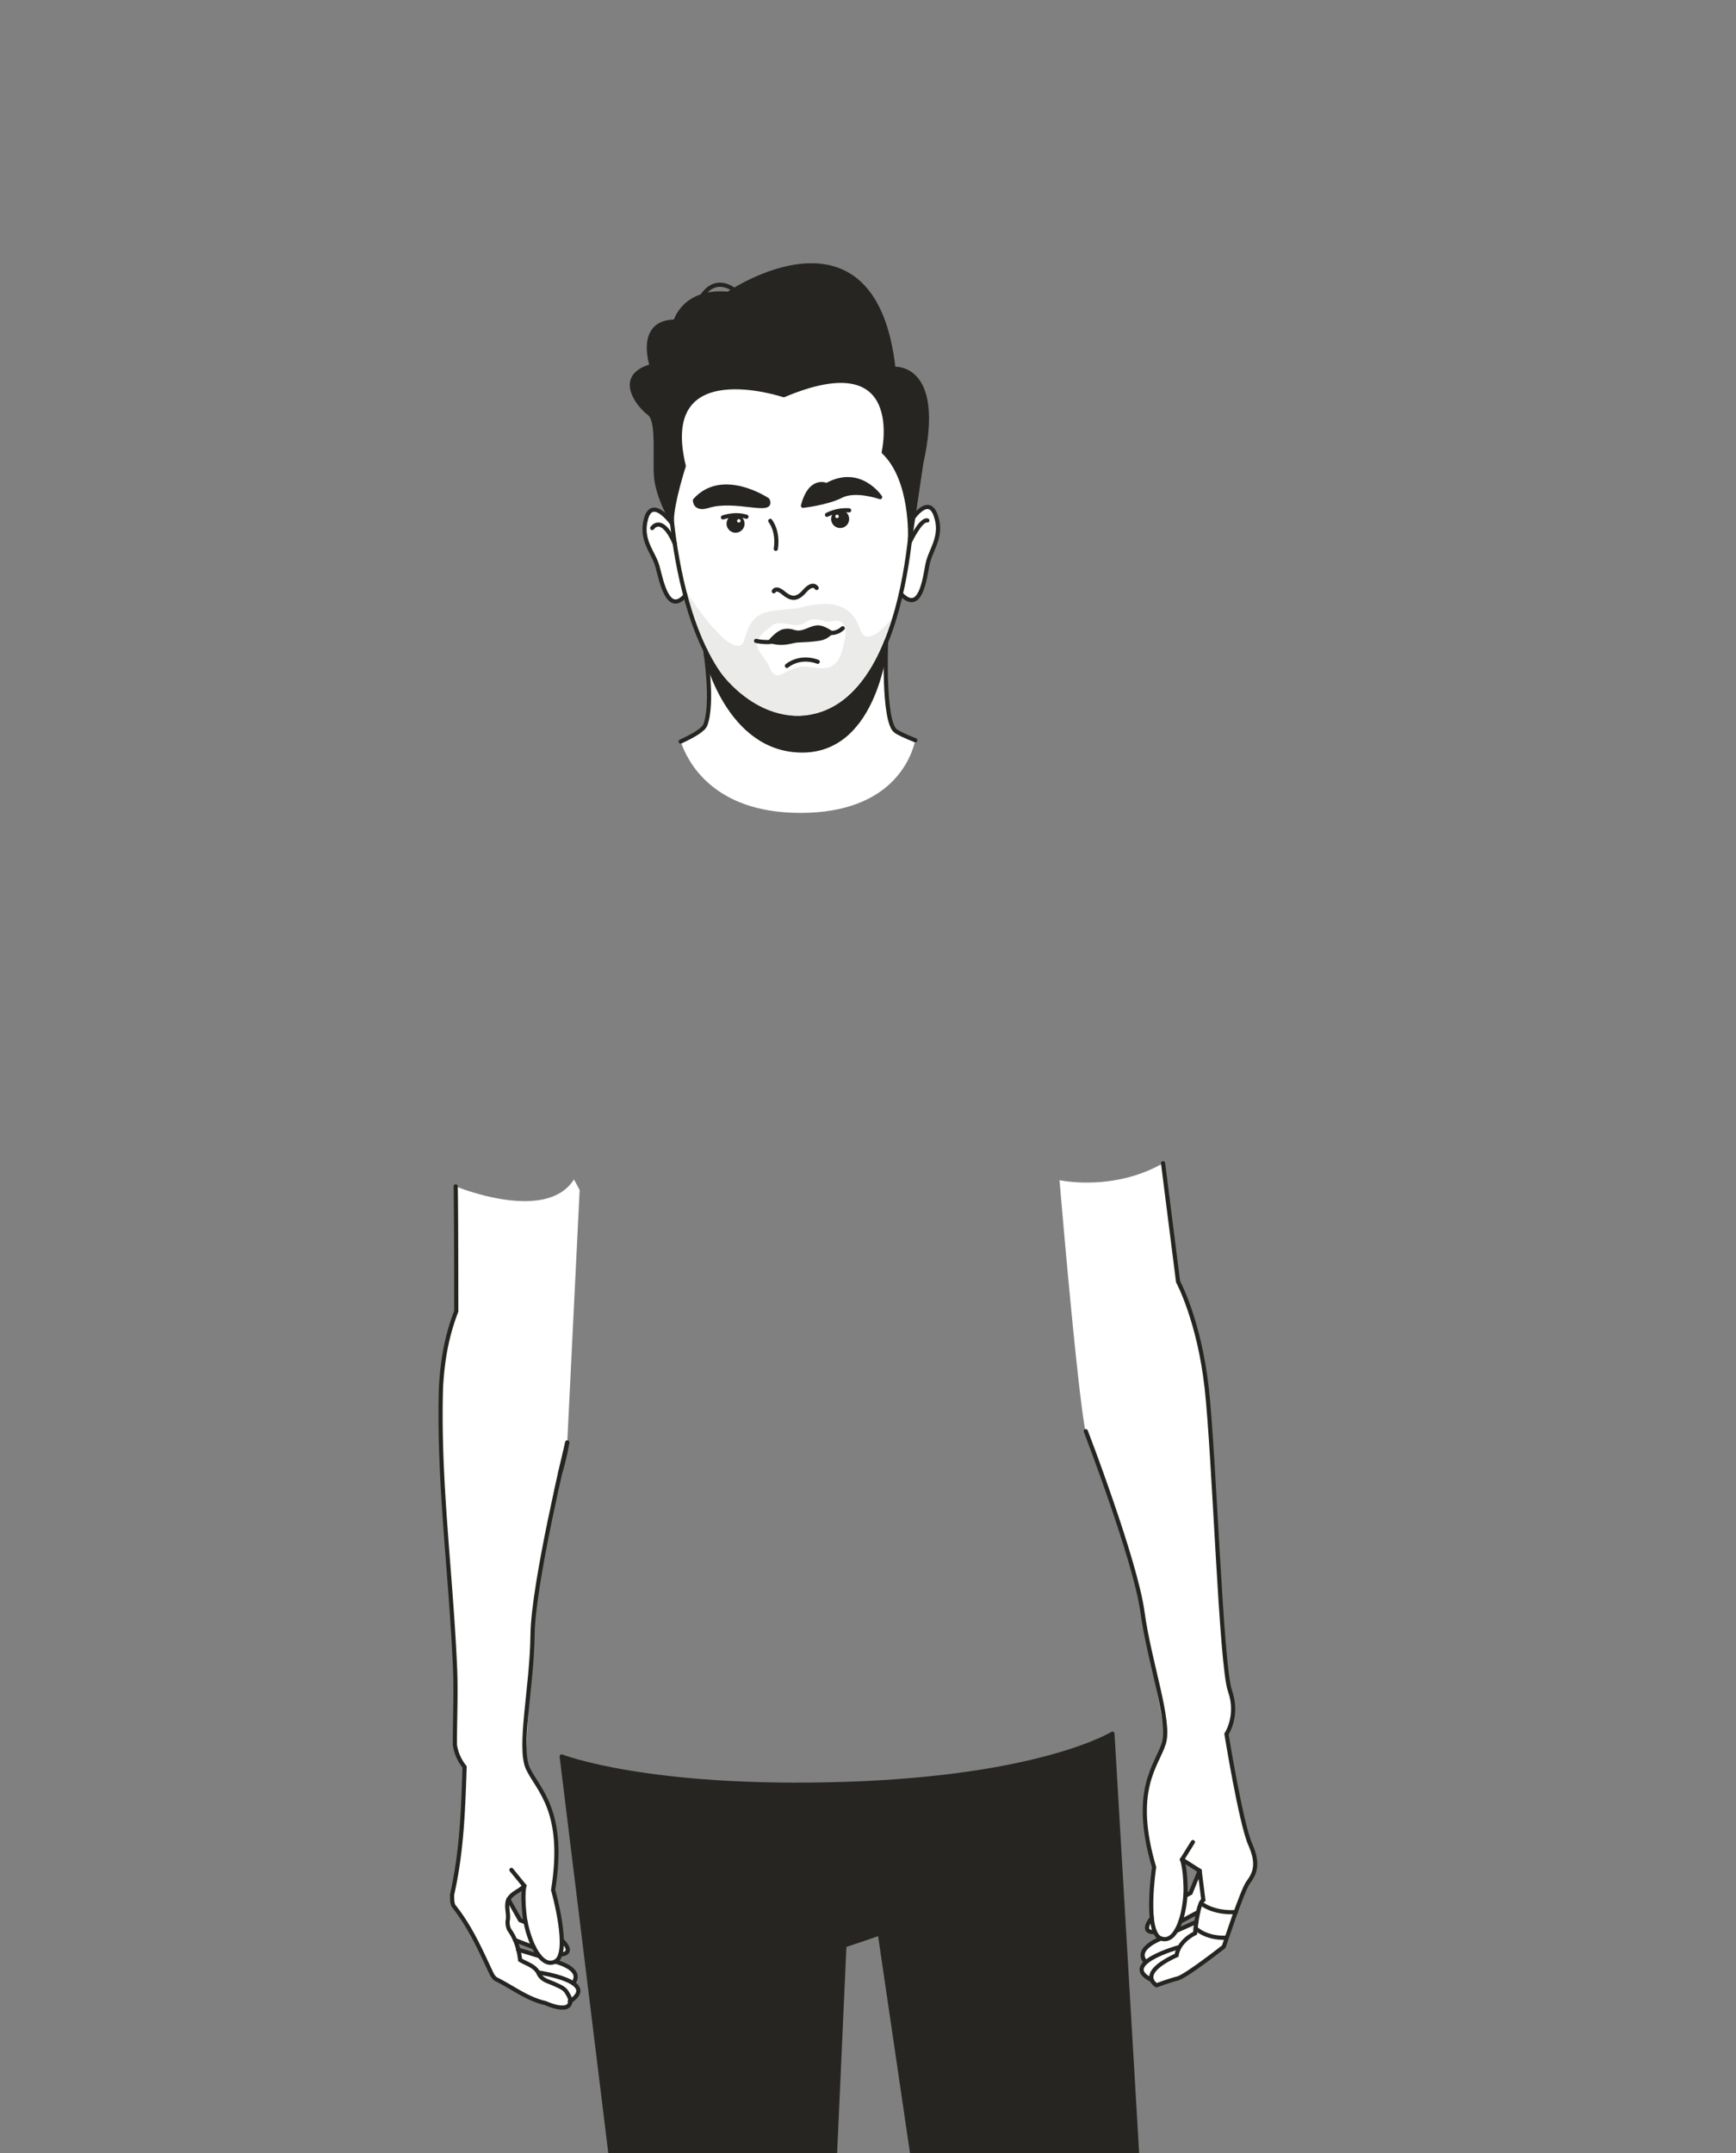 <svg xmlns="http://www.w3.org/2000/svg" width="1250" height="1550" viewBox="0 0 1250 1550"><rect x="0" y="0" width="1250" height="1550" fill="#808080" stroke="none"/><path d="M404.44 1264.52s61.79 24.3 203.69 19.79S801 1248.13 801 1248.13l20.1 342.24-158.7-1.85-28.9-196.61-25.5 8.68-8.84 196.24-153.94-.22z" fill="#262521" stroke="#262521" stroke-linecap="round" stroke-linejoin="round" stroke-width="3"/><path d="M576.33 585.23c66.8 0 80.13-40.94 82.73-52.29-7.38-3-12.66-5.4-14.4-6.89-8.94-7.67-6.65-63.81-6.65-63.81l-130.17 6s6.05 38.19 0 53.71c-1.4 3.58-8 8-17.42 12.8 4.58 12.68 22.29 50.48 85.91 50.48z" fill="#fff"/><path d="M657.84 345s1.76 172-85 172-91-167-91-167l11.66-88.77h126.89z" fill="#fff"/><path d="M655.25 375.93s12.66-20.62 18.37-5.27-3.69 25-5.74 35.5-5 35.46-18.61 22M484 377s-14-19.71-18.69-4 5.38 24.65 8.15 35 7.46 35 20.07 20.7" fill="#fff"/><path d="M657.84 345s1.76 172-85 172-91-167-91-167" fill="none" stroke="#262521" stroke-linecap="round" stroke-miterlimit="10" stroke-width="3"/><path d="M619.7 454.24c-6.78-22.94-26.51-21.42-45.73-16.3-22.47 2.48-32.25.13-38.21 23.56-7 16.05-37.27-28.12-43.89-39.16 18.05 107 123.3 135.72 153.37 18.73-.47.78-19.16 27.28-25.54 13.17zm-12.15 9.1c-4.55 24.66-17.78 16.24-29.85 16.6s-18.26 13.67-23.63.37c-4.06-10.07-18.05-15.95.19-28.48 6.67-7.79 17.29 1.84 25-3.39 8.77-6 13.26.34 19.3-1.1 12.58-3.01 10.88 10.37 8.99 16z" fill="#262521" opacity=".09"/><path d="M655.27 388s2.07-42.5-18.93-62.5c0 0 18-79-72-41 0 0-92-31-72 51 0 0-8.6 26.45-8.6 39.45 0 0-10.4-17.45-11.4-32.45s2-40-5-45-24.93-26.62 2-34c0 0-11-32 17-32 0 0 6-23 38-20 0 0 105-72 119 54 0 0 36-4 20 68z" fill="#262521" stroke="#262521" stroke-linecap="round" stroke-linejoin="round" stroke-width="3"/><path d="M528.67 208.81s-12.95-11-23.14 4.37M595.49 370.64a30.58 30.58 0 0115.92-3.22" fill="none" stroke="#262521" stroke-linecap="round" stroke-miterlimit="10" stroke-width="3"/><path d="M633.73 357.91s-14.52-22.05-38.49-8.66c0 0-11.63-5.81-17.06 14.86 0 0 17.16-1.83 27.55-7.13s28 .93 28 .93z" fill="#262521" stroke="#262521" stroke-linecap="round" stroke-linejoin="round" stroke-width="3"/><circle cx="604.95" cy="373.65" r="6.5" fill="#262521"/><circle cx="602.72" cy="371.76" r="1.25" fill="#fff"/><circle cx="529.64" cy="377.02" r="6.5" fill="#262521"/><circle cx="531.99" cy="374.97" r="1.25" fill="#fff"/><path d="M520.57 372.49c4.83-1.52 10.91-2.4 16.9-.47" fill="none" stroke="#262521" stroke-linecap="round" stroke-miterlimit="10" stroke-width="3"/><path d="M552.65 359.89s-32.38-21.84-52.24.29c0 0-.26 7.13 9.46 4.06 19.48-6.14 47.87 6.18 42.78-4.35z" fill="#262521" stroke="#262521" stroke-linecap="round" stroke-miterlimit="10" stroke-width="3"/><path d="M484 377s-14-19.71-18.69-4 5.38 24.65 8.15 35 7.46 35 20.07 20.7M655.25 375.93s12.66-20.62 18.37-5.27-3.69 25-5.74 35.5-5 35.46-18.61 22" fill="none" stroke="#262521" stroke-linecap="round" stroke-miterlimit="10" stroke-width="3"/><path d="M557.16 425.68s1.36-3.4 6.71 1 9.42 5.8 15.53-1.13 8.6-2.25 8.6-2.25M566.63 479.37s8.82-7.84 22.15-2.94M544.41 461.4a41.09 41.09 0 008 .84c7.61 0 9.2-4.13 13.71-4.6s4.13 1.88 10.24 1.31 7.23-3.75 13.23-3.75 11.46 2.35 17.19-2.91" fill="none" stroke="#262521" stroke-linecap="round" stroke-linejoin="round" stroke-width="3"/><path d="M552.39 462.24s6.45-8.61 12.34-9.42 6.75 1.36 10.85 1.08 8.41-3.53 13.2-3.71 11.49 4.89 11.49 4.89a15.15 15.15 0 01-10.06 6.17c-6.89 1.09-11.52 1-16.05 1.36s-11.53 3.8-21.77-.37" fill="#262521"/><path d="M554.62 375s6 7.14 4 20.13" fill="none" stroke="#262521" stroke-linecap="round" stroke-linejoin="round" stroke-width="3"/><path d="M638 462.24s-2.29 56.14 6.65 63.81c1.74 1.49 7 3.92 14.4 6.89" fill="none" stroke="#262521" stroke-linecap="round" stroke-miterlimit="10" stroke-width="3"/><path d="M508.3 471.42s23.57 45.48 67.28 45.58S638 462.24 638 462.24s-6.6 78.06-60.31 78.07-69.39-68.89-69.39-68.89z" fill="#262521" stroke="#262521" stroke-linecap="round" stroke-linejoin="round" stroke-width="3"/><path d="M469.63 380.15s6.77-10.36 16.21 11.11M655 390.4s7.86-16.84 12.73-15.7M507.84 468.2s6.05 38.19 0 53.71c-1.29 3.3-7.84 7.4-17.72 11.94" fill="none" stroke="#262521" stroke-linecap="round" stroke-miterlimit="10" stroke-width="3"/><path d="M412.69 1428.1c6.32-10.21-12.92-15.86-12.92-15.86 1.76-.87 2.94-2.68 3.69-5.12 11.34-.8 1.19-10.22 1.05-10.36-.35-15.31-6.22-36.06-6.22-36.06 9.27-57.26-11.13-72.31-18.17-87.51a23 23 0 01-1.62-5.39l5.07-94.64s13.72-110.92 24.87-134.67c.6-12.09 1.78-36.18 3.1-63 2.65-53.92 5.84-118.78 5.84-118.78l-4.11-7.63c-20.13 32-85.17 5-85.17 5v90.56s-11.56 29.6-10.81 78.71 14.9 199.37 10.81 218.06 6.38 30.65 6.38 30.65-2.2 65.23-7 81.17.37 21.88 5.19 27.07 23 43.39 23 43.39 29.67 17.8 36 18.54 15.58 3 15.58 3a8.28 8.28 0 002.92-4.4l.12.14c12.71-8.88 2.4-12.87 2.4-12.87zm-35.08-70.37s-1.57 5.19 0 20.4c.2 1.87.5 3.89.92 6l-4-1.7-8.5-15zm-4.11 45l-.93-4.4s9.81 2.31 11.2 3.1l2.18 6.06z" fill="#fff"/><path d="M408.44 1038.49s-24.61 101.2-25 138.66-10.38 80.83-3.33 96 27.44 30.25 18.17 87.51c0 0 13 45.83 1.48 51.54s-20.58-18.91-22.16-34.11 0-20.4 0-20.4l-9.36-11.49" fill="none" stroke="#262521" stroke-linecap="round" stroke-miterlimit="10" stroke-width="3"/><path d="M377.61 1357.73c-4.09 4.29-10.09 5.29-12.09 11.29-1 5 1 9 0 14a12.68 12.68 0 001 6c5 7 7 14 8 22 5 3 10 4 13 9 2 5 6 6 11 8 4 2 8 3 10 7 2 3 4 8-1 10-5 1-10-1-15-3-13-3-23-11-35-17-2-1-3-3-4-5-8-17-15-33-27-48-1-2-1-5-1-8 7-31 8-61 9-92a32.87 32.87 0 01-7-16c0-19 1-39 0-58-3-67-12-132-10-199 1-19 4-37 11-55 0 0 0-78-.42-89.89M408.44 1038.49a162.09 162.09 0 01-5.11 21.92" fill="none" stroke="#262521" stroke-linecap="round" stroke-miterlimit="10" stroke-width="3"/><path fill="none" stroke="#262521" stroke-linecap="round" stroke-miterlimit="10" stroke-width="3" d="M366.03 1367.37l8.5 15.03 3.97 1.55M404.5 1396.76s10.39 9.55-1 10.36M370.86 1396.76l13.55 5.18M372.98 1403.57l15.37 4.67M399.77 1412.24s19.78 4.64 13.47 14.85M388.35 1420.17s44 6.42 21.88 20.81"/><path d="M829.21 1425.39l.11-.15a8.3 8.3 0 003.45 4s8.92-3.37 15.08-4.9 33.35-22.92 33.35-22.92 13.22-40.18 17.35-45.93 8.53-12.3 1.75-27.51-17.18-79.64-17.18-79.64 8.88-13.19 2.48-31.21-11.26-168.87-16.7-217.69-20.63-76.73-20.63-76.73l-10.81-85.29c-35.9 20.67-74.55 12.21-74.55 12.21s12 143.46 18.39 179.36c14.06 22.16 40.68 127.35 40.68 127.35l16.94 93.26a23.59 23.59 0 01-.93 5.54c-5.08 16-23.42 33.47-7 89.11 0 0-3.22 21.32-1.64 36.56-.13.15-9 10.77 2.35 10.14 1 2.32 2.45 4 4.3 4.62 0 0-18.38 8-10.82 17.35-.02 0-9.76 5.26 4.03 12.47zm34.59-78.58l-6.53 16-3.76 2.19c.15-2.12.2-4.16.16-6-.35-15.28-2.57-20.23-2.57-20.23zm-14.7 42.32l1.39-6.29c1.28-1 10.73-4.47 10.73-4.47l-.38 4.48z" fill="#fff"/><path d="M860.06 1389.71c.06-2.22.18-4.44.41-6.66l-6.06 3.24q2.78 1.8 5.65 3.42z" fill="#262521" opacity=".09"/><path d="M851.1 1338.7l12.7 8.11 2.66 21c-4.19 2.4-5.93 23.93-5.93 23.93-12.64 6.46-13.31 15.89-13.31 15.89-29.32 13.43-14.45 21.64-14.45 21.64s8.92-3.37 15.08-4.9 33.35-22.92 33.35-22.92 13.22-40.18 17.35-45.93 8.53-12.3 1.75-27.51-17.18-79.64-17.18-79.64 8.88-13.19 2.48-31.21-11.26-168.87-16.7-217.69-20.63-76.73-20.63-76.73l-10.81-85.29" fill="none" stroke="#262521" stroke-linecap="round" stroke-miterlimit="10" stroke-width="3"/><path d="M781.81 1030.33s35.71 92.85 40.79 130 20.46 78.89 15.39 94.86-23.42 33.47-7 89.11c0 0-7.12 47.09 5 51.32s18-21.35 17.69-36.64-2.57-20.23-2.57-20.23l7.84-12.58" fill="none" stroke="#262521" stroke-linecap="round" stroke-miterlimit="10" stroke-width="3"/><path fill="none" stroke="#262521" stroke-linecap="round" stroke-miterlimit="10" stroke-width="3" d="M863.8 1346.81l-6.53 15.98-3.75 2.03M829.34 1380.8s-9.1 10.78 2.34 10.15M862.71 1376.57l-12.79 6.84M861.47 1383.6l-14.66 6.56M836 1395.57s-19.05 7.09-11.49 16.42M848.31 1402s-42.9 11.92-19.1 23.4M864.69 1370.12s8 7.36 25.09 6.45M860.89 1388.16s7 7.44 22.11 6.87"/></svg>